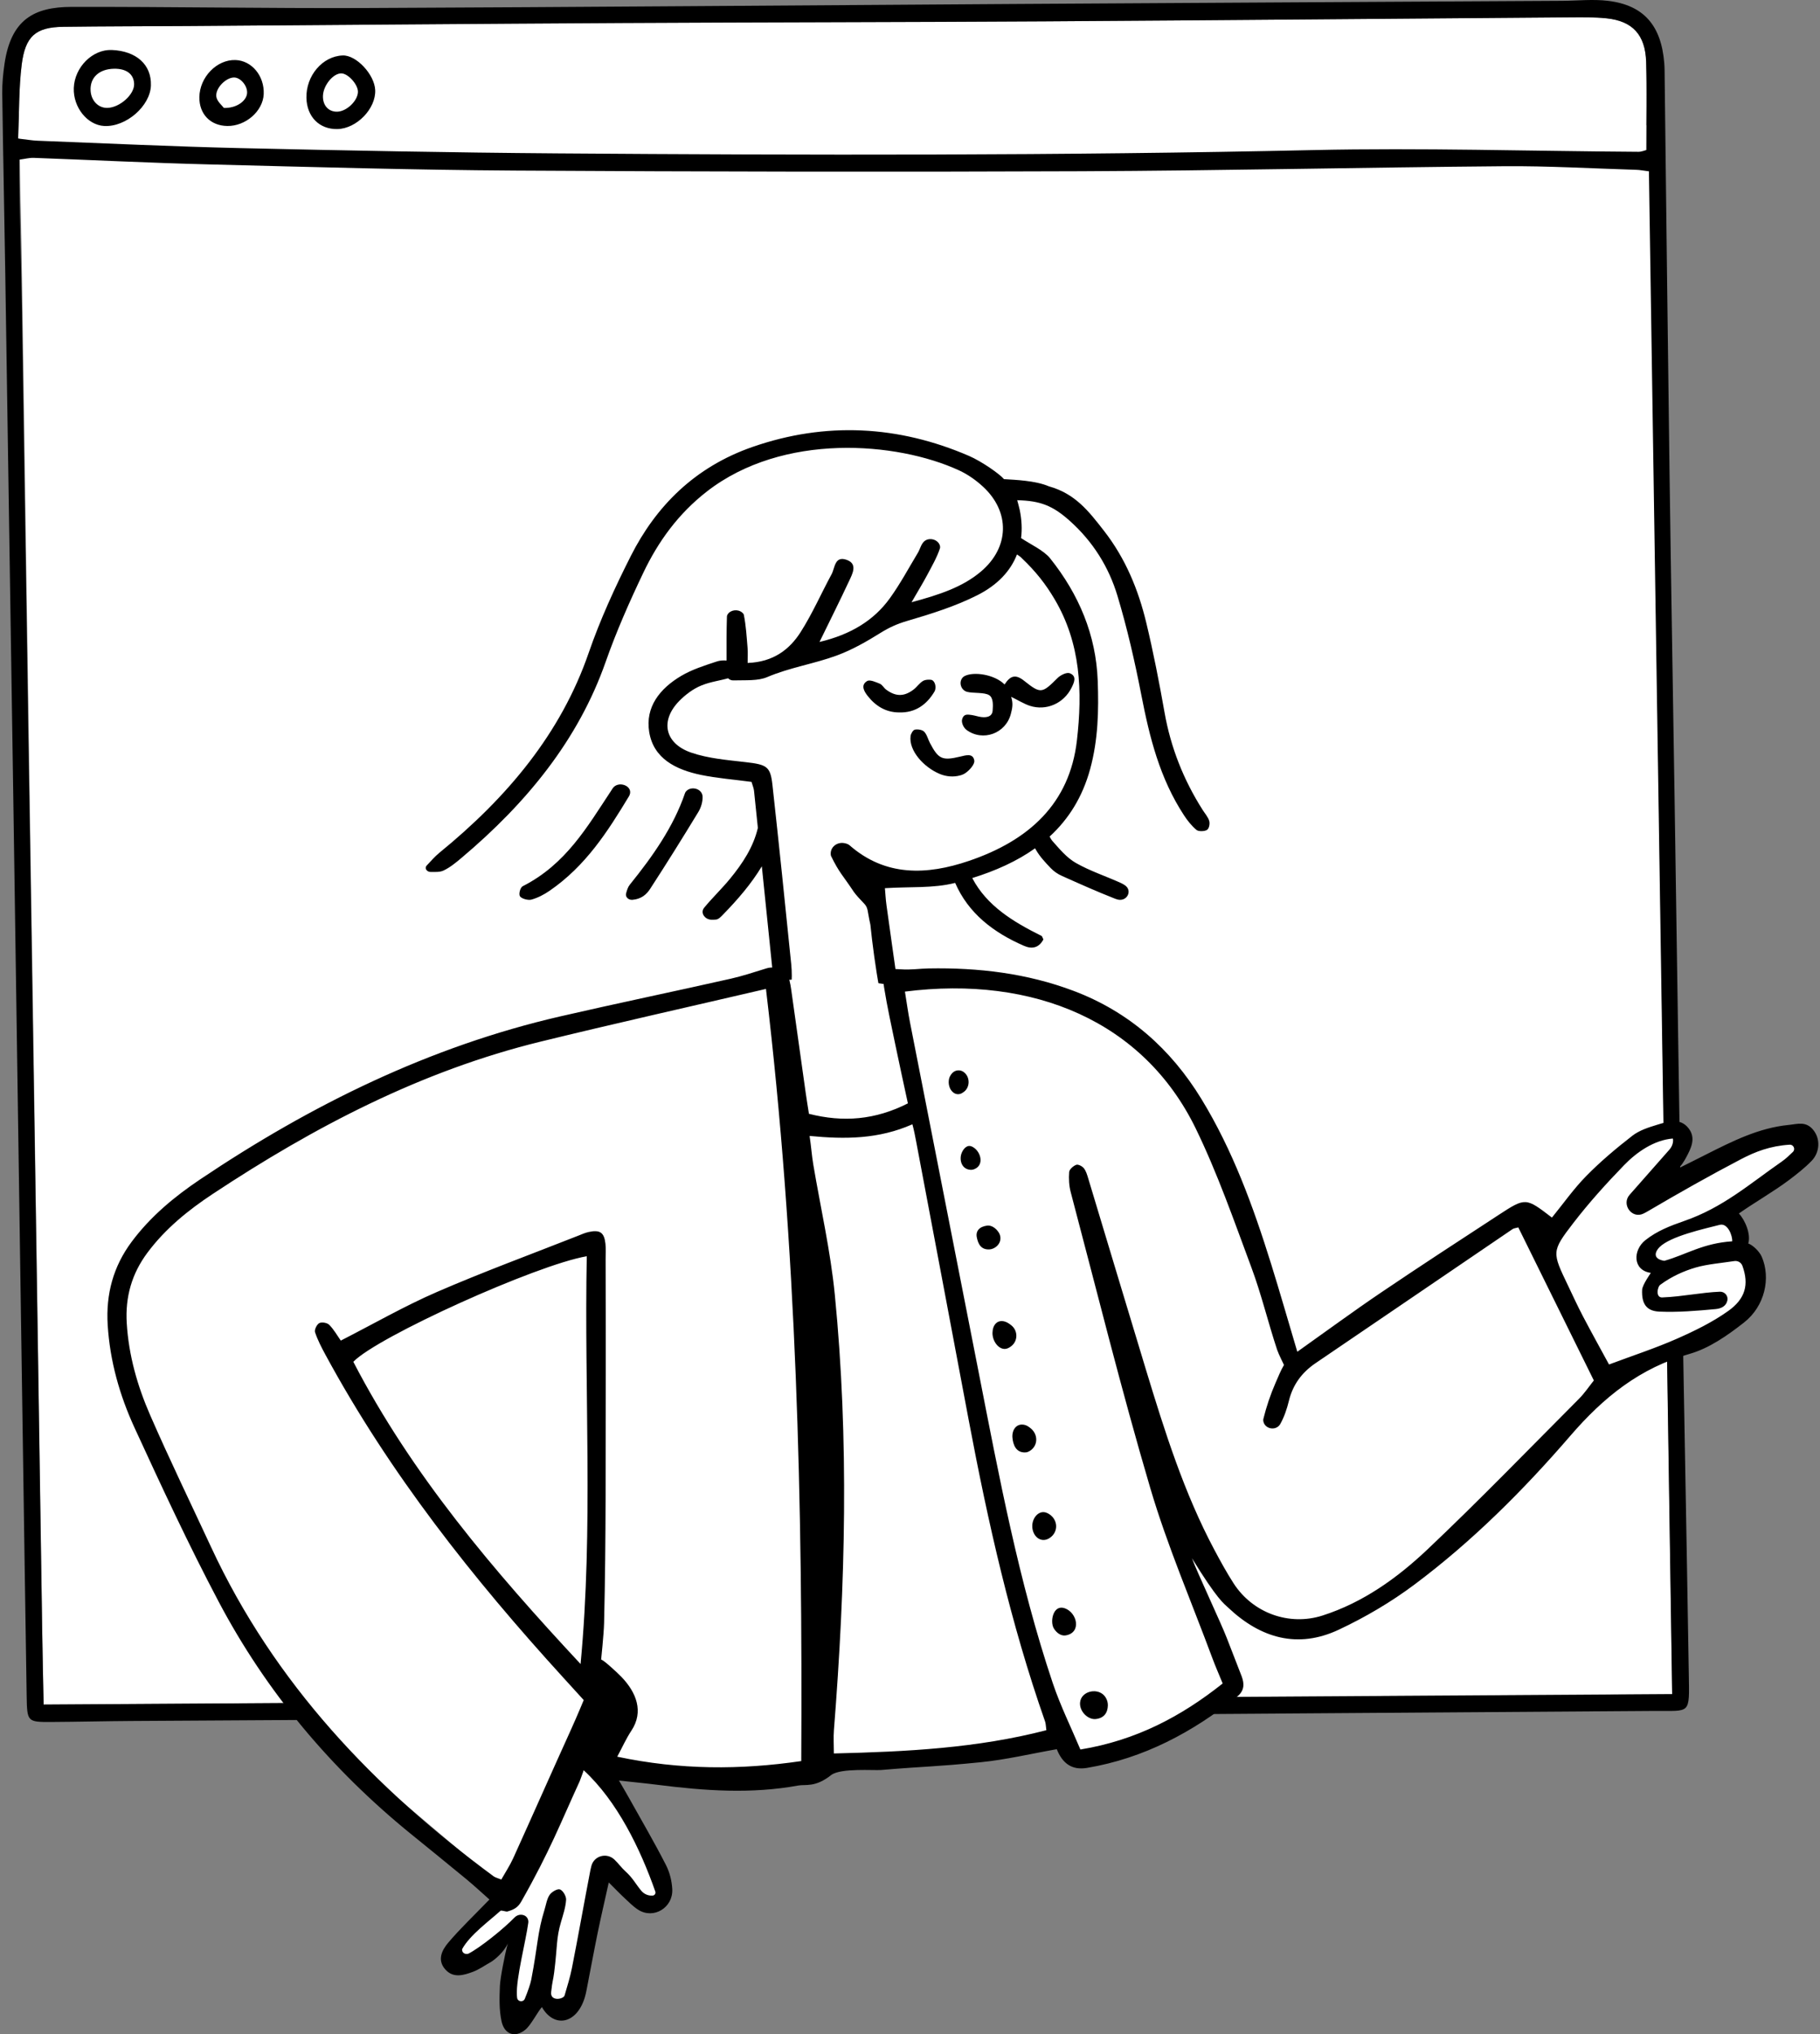 <svg width="358" height="400" viewBox="0 0 358 400" fill="none" xmlns="http://www.w3.org/2000/svg">
<rect x="0" y="0" width="358" height="400" fill="#808080" stroke="none"/>
<path fill-rule="evenodd" clip-rule="evenodd" d="M324.347 24.689C324.173 24.667 324.013 24.645 323.86 24.624C323.889 20.404 323.923 16.289 323.802 12.183C323.645 6.833 321.116 4.131 316.008 3.604C313.657 3.363 311.275 3.392 308.907 3.41C274.429 3.666 239.952 3.986 205.474 4.198C177.838 4.367 150.2 4.371 122.563 4.52C94.007 4.674 65.451 4.918 36.894 5.117C28.735 5.174 20.575 5.165 12.416 5.274C7.065 5.346 4.966 7.069 4.263 12.743C3.688 17.389 3.785 22.13 3.567 27.244C3.654 27.254 3.731 27.264 3.814 27.274C3.817 27.844 3.822 28.409 3.833 28.974C3.977 36.698 4.184 44.421 4.301 52.145C4.744 81.33 5.156 110.516 5.59 139.701C5.945 163.594 6.321 187.485 6.679 211.378C7.225 247.858 7.76 284.339 8.307 320.82C8.376 325.49 8.482 330.16 8.578 335.181C115.47 334.48 221.976 333.784 328.922 333.084C327.393 230.077 325.873 127.564 324.347 24.689Z" fill="white"/>
<path fill-rule="evenodd" clip-rule="evenodd" d="M316.301 0.164C323.33 1.013 326.782 5.005 327.368 12.438C327.444 13.405 327.434 14.38 327.445 15.353C327.761 41.055 328.045 66.757 328.396 92.459C328.692 114.129 329.072 135.797 329.403 157.467C329.86 187.335 330.278 217.203 330.765 247.069C331.211 274.435 331.756 301.799 332.192 329.164C332.32 337.263 332.608 336.382 325.46 336.431C273.227 336.795 220.992 337.157 168.758 337.521V337.554C121.129 337.837 73.498 338.116 25.868 338.408C20.606 338.44 15.345 338.576 10.083 338.603C5.368 338.622 5.326 338.584 5.243 333.427C4.947 314.813 4.678 296.199 4.402 277.585C3.804 237.159 3.214 196.734 2.608 156.308C2.095 122.134 1.569 87.96 1.036 53.786C0.852 41.978 0.602 30.171 0.442 18.363C0.418 16.432 0.606 14.48 0.885 12.569C2.153 3.888 6.644 1.37 14.055 1.355C33.252 1.315 52.45 1.656 71.647 1.576C114.145 1.398 156.641 1.045 199.139 0.783C235.189 0.561 271.239 0.369 307.289 0.163C310.295 0.145 313.335 -0.195 316.301 0.164ZM3.826 31.389C3.826 33.717 3.793 35.784 3.833 37.849C3.977 45.348 4.184 52.848 4.301 60.348C4.744 88.688 5.155 117.027 5.59 145.367C5.945 168.566 6.321 191.766 6.678 214.966C7.225 250.389 7.76 285.813 8.306 321.236C8.376 325.771 8.482 330.305 8.578 335.18C115.469 334.501 221.976 333.825 328.921 333.145C327.393 233.123 325.874 133.582 324.347 33.688C323.218 33.548 322.57 33.413 321.92 33.393C313.242 33.132 304.563 32.616 295.888 32.687C268.129 32.915 240.372 33.559 212.613 33.674C175.507 33.827 138.399 33.766 101.294 33.541C81.168 33.418 61.043 32.835 40.921 32.324C29.483 32.033 18.052 31.458 6.617 31.041C5.762 31.013 4.899 31.25 3.826 31.389ZM308.908 3.41C274.43 3.666 239.952 3.987 205.474 4.198C177.837 4.367 150.2 4.371 122.563 4.52C94.007 4.675 65.451 4.918 36.894 5.117C28.735 5.174 20.575 5.165 12.416 5.275C7.065 5.347 4.966 7.069 4.263 12.742C3.688 17.389 3.786 22.13 3.567 27.244C5.294 27.443 6.316 27.628 7.342 27.668C20.619 28.176 33.892 28.816 47.173 29.122C67.956 29.6 88.744 30.008 109.531 30.161C159.141 30.526 208.748 30.607 258.357 29.511C279.66 29.04 300.984 29.718 322.298 29.85C322.905 29.854 323.514 29.577 323.84 29.498C323.84 23.535 323.97 17.854 323.803 12.182C323.645 6.833 321.116 4.131 316.008 3.604C313.657 3.362 311.275 3.393 308.908 3.41ZM73.802 17.704C73.968 21.363 70.149 25.304 66.364 25.38C62.832 25.449 60.368 22.977 60.275 19.268C60.164 14.877 63.466 11.023 67.439 10.904C70.09 10.826 73.663 14.643 73.802 17.704ZM22.017 9.83C26.843 10.038 29.806 12.727 29.686 16.788C29.566 20.853 24.795 25.003 20.503 24.775C17.178 24.599 14.376 21.102 14.515 17.302C14.666 13.202 18.216 9.664 22.017 9.83ZM46.321 11.805C49.528 11.913 52.027 14.929 51.873 18.507C51.729 21.85 48.325 24.829 44.71 24.774C41.396 24.724 39.178 22.44 39.216 19.119C39.263 15.17 42.651 11.682 46.321 11.805ZM67.13 14.427C65.545 14.421 63.622 16.75 63.528 18.791C63.441 20.704 64.611 22.017 66.355 21.962C68.199 21.904 70.374 19.816 70.408 18.071C70.436 16.623 68.465 14.432 67.13 14.427ZM46.059 15.236C44.486 15.212 42.308 17.327 42.556 19.025C42.692 19.959 43.699 20.751 44.039 21.225C46.535 21.3 48.449 19.864 48.598 18.366C48.738 16.948 47.367 15.256 46.059 15.236ZM22.444 13.517C19.49 13.564 17.668 15.264 17.82 17.833C17.936 19.808 19.334 21.247 21.106 21.216C23.55 21.172 26.447 18.586 26.383 16.504C26.324 14.579 24.874 13.479 22.444 13.517Z" fill="black"/>
<path fill-rule="evenodd" clip-rule="evenodd" d="M192.463 91.541L193.132 92.342C194.894 94.471 199.535 100.227 199.712 101.985L199.718 102.084C199.718 103.152 200.791 105.353 198.792 108.467C199.125 108.546 199.458 108.629 199.789 108.715C200.181 106.062 200.668 103.323 201.265 100.503L197.002 95.278C196.267 94.387 195.796 93.825 195.587 93.591C204.831 95.478 210.534 97.782 212.696 100.503L213.002 100.899C216.426 105.415 224.694 119.527 229.413 145.319L230.859 153.36C234.27 172.463 232.985 169.336 218.806 173.638C208.303 176.825 203.051 180.561 203.051 184.847C195.404 181.168 190.904 177.346 189.554 173.381C184.72 174.314 179.113 174.527 172.734 174.019L172.023 173.96L173.436 188.079C175.666 190.294 177.054 193.411 177.054 196.864C177.054 203.583 171.798 209.03 165.314 209.03C158.83 209.03 153.573 203.583 153.573 196.864C153.573 195.858 153.691 194.881 153.913 193.946L153.565 189.778C152.602 178.516 151.662 169.877 150.745 163.861L150.459 164.681C147.226 173.839 144.24 178.418 141.501 178.418C136.791 178.418 132.916 174.686 128.149 174.686C123.383 174.686 113.092 178.018 105.705 174.686C100.78 172.464 94.24 171.092 86.086 170.569C97.108 162.037 105.338 151.914 112.345 139.106C117.078 130.452 121.272 119.589 125.32 110.914C135.36 89.4 155.233 79.06 192.463 91.541ZM141.654 132.331C140.359 132.403 140.111 132.671 140.089 133.896C140.378 133.691 140.669 133.473 140.961 133.239L141.654 132.331Z" fill="white"/>
<path fill-rule="evenodd" clip-rule="evenodd" d="M190.575 89.635C193.114 90.729 196.663 93.218 197.487 94.217C199.721 94.359 203.662 94.492 206.316 95.629C211.514 97.077 214.155 100.524 217.156 104.377C221.405 109.83 223.917 115.981 225.466 122.415C226.875 128.273 228.025 134.188 229.072 140.109C230.279 146.929 232.772 153.308 236.586 159.293C237.039 160.003 237.65 160.681 237.866 161.447C238.019 161.988 237.841 162.919 237.42 163.191C236.945 163.497 235.751 163.526 235.365 163.203C234.387 162.386 233.58 161.363 232.897 160.321C228.11 153.013 226.112 144.933 224.51 136.693C223.233 130.127 221.738 123.57 219.801 117.139C218.123 111.569 215.034 106.515 210.375 102.371C207.066 99.427 204.633 98.464 200.087 98.36C200.269 99.054 200.46 99.667 200.588 100.292C200.981 102.223 201.07 104.075 200.848 105.82C200.886 105.835 200.918 105.851 200.946 105.869C202.661 107.009 205.332 108.247 206.561 109.786C212.24 116.894 215.585 124.86 215.923 133.826C216.143 139.664 216.009 145.45 214.45 151.177C212.925 156.789 210.149 161.122 206.466 164.497C206.635 164.825 206.812 165.144 207.034 165.393C208.418 166.945 209.814 168.653 211.622 169.685C214.383 171.261 217.516 172.285 220.453 173.613C220.727 173.738 220.988 173.888 221.238 174.051C222.821 175.075 221.728 177.333 219.852 176.883C219.691 176.844 219.529 176.792 219.368 176.73C215.815 175.337 212.336 173.781 208.862 172.226C208.021 171.85 207.271 171.323 206.657 170.678C205.611 169.58 204.547 168.447 203.814 167.175C203.746 167.058 203.674 166.936 203.599 166.811C200.029 169.353 195.836 171.232 191.246 172.658C194.113 178.131 199.305 181.269 204.887 184.043C204.992 184.096 205.019 184.286 205.24 184.727C204.327 186.45 202.931 186.636 201.445 185.993C195.369 183.359 190.473 179.567 187.882 173.608L187.826 173.622C183.576 174.706 178.902 174.332 174.066 174.649C174.148 175.563 174.209 176.797 174.377 178.016C175.069 183.065 175.797 188.11 176.51 193.157C176.541 193.382 176.562 193.607 176.572 193.833C176.627 195.098 176.637 196.534 174.863 196.508C174.187 196.497 173.116 195.085 172.946 194.193C172.254 190.559 171.584 185.504 171.206 181.829C170.538 178.893 170.867 178.571 169.833 177.519L169.738 177.424C169.339 177.032 168.254 175.836 167.95 175.376C165.769 172.073 165.124 171.712 163.449 168.281C163.409 168.111 163.396 167.935 163.403 167.755C163.454 166.464 164.713 165.544 166.069 165.79C166.485 165.865 166.853 165.988 167.116 166.218C174.199 172.412 182.352 172.077 190.569 169.29C202.401 165.278 210.403 158.013 211.832 145.606C212.945 135.959 212.588 126.522 207.446 117.829C205.713 114.9 203.808 112.431 200.946 109.717C200.789 109.526 200.442 109.284 200.045 109.024C198.782 112.284 196.217 115.024 192.307 117.009C187.987 119.203 183.175 120.711 178.427 122.102C176.499 122.667 174.912 123.382 173.274 124.402C170.544 126.104 167.681 127.757 164.621 128.887C160.164 130.532 155.348 131.249 150.911 133.141C149.098 133.914 146.772 133.726 144.249 133.791C143.837 133.801 143.465 133.638 143.221 133.375L143.595 133.269C141.6 133.863 139.883 134.014 137.986 134.779C136.367 135.432 134.855 136.576 133.642 137.802C129.808 141.682 130.703 146.19 135.981 148C139.334 149.151 143.06 149.446 146.654 149.864C150.818 150.346 151.538 150.679 151.939 154.315C153.235 166.054 154.44 177.802 155.632 189.551C155.789 191.1 155.792 192.686 155.612 194.229C155.552 194.738 154.715 195.5 154.182 195.539C153.611 195.581 152.655 195.025 152.446 194.52C152.077 193.628 152.135 192.577 152.034 191.592C151.307 184.511 150.582 177.429 149.853 170.348C147.793 173.769 145.139 176.855 142.254 179.81C141.862 180.211 141.383 180.751 140.876 180.815C140.557 180.856 140.233 180.862 139.905 180.848C138.719 180.8 137.855 179.694 138.344 178.74C138.383 178.663 138.431 178.589 138.487 178.522C140.087 176.565 141.965 174.784 143.57 172.831C146.073 169.785 148.192 166.564 149.074 162.797C148.824 160.366 148.572 157.935 148.32 155.504C148.264 154.964 148.026 154.44 147.826 153.747C144.224 153.266 141.03 153.024 137.928 152.385C132.904 151.352 128.539 149.143 127.697 143.92C126.912 139.045 129.755 135.42 133.984 132.911C136.119 131.645 138.611 130.859 141.019 130.064C141.585 129.878 142.26 129.828 142.915 129.882C142.905 126.88 142.901 124.05 142.991 121.222C142.994 121.089 143.043 120.957 143.121 120.827C143.669 119.911 145.118 119.729 145.972 120.433C146.155 120.583 146.285 120.742 146.319 120.916C146.745 123.05 146.869 125.233 147.05 127.402C147.126 128.313 147.063 129.234 147.063 130.359C152.14 130.179 155.32 127.688 157.475 124.31C159.806 120.656 161.527 116.693 163.585 112.896C164.239 111.691 164.161 109.277 166.494 110.07C168.8 110.854 167.669 112.857 166.983 114.325C165.184 118.171 163.276 121.977 161.2 126.233C167.338 124.771 171.876 122.014 175.028 117.651C177.09 114.798 178.738 111.705 180.545 108.707C180.978 107.989 181.146 107.092 181.729 106.513L181.744 106.498C182.729 105.545 184.587 106.072 184.895 107.341C184.936 107.513 184.941 107.676 184.892 107.824C184.29 109.636 183.296 111.351 182.381 113.072C181.554 114.626 180.626 116.137 179.307 118.423C184.829 116.933 189.323 115.442 192.923 112.415C198.582 107.656 198.748 100.653 193.336 95.673C191.975 94.421 190.356 93.278 188.628 92.482C176.4 86.858 154.006 85.022 139.051 96.64C133.376 101.049 129.458 106.531 126.563 112.583C123.81 118.341 121.227 124.195 119.13 130.165C113.761 145.448 103.645 157.853 90.793 168.682C89.688 169.613 88.535 170.576 87.212 171.192C86.515 171.517 85.592 171.457 84.706 171.46C84.316 171.461 83.962 171.26 83.804 170.941C83.683 170.695 83.732 170.41 83.926 170.206C84.744 169.34 85.515 168.43 86.443 167.674C99.856 156.738 110.364 144.14 115.798 128.371C118.036 121.879 120.945 115.533 124.079 109.336C129.021 99.565 136.631 91.839 148.038 87.877C162.419 82.883 176.724 83.664 190.575 89.635ZM123.852 156.306C123.813 156.403 123.768 156.497 123.715 156.586C119.557 163.465 115.238 170.268 108.083 175.173C107.025 175.898 105.805 176.542 104.543 176.892C103.888 177.074 102.615 176.728 102.286 176.257C101.986 175.827 102.325 174.514 102.82 174.263C111.315 169.952 115.524 162.573 120.191 155.517C120.288 155.369 120.383 155.217 120.479 155.067C121.55 153.401 124.564 154.496 123.852 156.306ZM138.051 156.029C138.136 156.21 138.19 156.392 138.199 156.577C138.25 157.604 137.916 158.761 137.359 159.677C134.277 164.75 131.129 169.793 127.884 174.785C127.174 175.877 126.177 176.78 124.403 176.936C123.606 177.006 122.964 176.358 123.156 175.668C123.339 175.008 123.512 174.424 123.882 173.965C128.394 168.375 132.475 162.604 134.75 155.94C134.795 155.807 134.877 155.684 134.986 155.569C135.837 154.666 137.542 154.942 138.051 156.029Z" fill="black"/>
<path fill-rule="evenodd" clip-rule="evenodd" d="M153.452 192.825C160.747 192.101 168.378 192.463 176.346 193.912L209.527 195.466L229.312 208.13L243.268 233.587L254.807 269.117L299.582 238.579L305.532 243.656L319.81 227.062L329.488 221.685L331.369 225.606L323.961 236.078L336.467 227.948L353.444 222.836L356.45 225.606L341.383 238.579L343.131 246.082L346.09 246.455V254.051L339.416 261.662L321.335 269.117L311.359 277.962L283.754 306.187L259.905 321.315L248.902 319.576L232.382 301.699L243.268 332.634L222.33 343.855L211.76 344.941L209.527 341.331L167.18 346.712L140.671 350.224L117.681 344.941L130.701 370.605V373.896H127.364L119.172 366.491L114.061 390.337L110.826 394.498L106.766 391.532L102.025 396.735L100.403 394.498L102.025 378.473L90.952 386.163L89.413 384.74L90.952 380.924L100.403 372.32L60.047 338.162L42.006 308.575L26.318 275.074L24.606 258.3V254.051L31.269 240.934L69.401 216.007L116.05 200.356C133.69 196.06 146.158 193.55 153.452 192.825ZM116.959 244.118L95.079 252.452L66.869 267.01C75.073 281.16 81.694 291.738 86.731 298.743C91.768 305.749 100.04 315.88 111.545 329.138L116.959 330.992V244.118Z" fill="white"/>
<path fill-rule="evenodd" clip-rule="evenodd" d="M150.781 190.412C152.717 189.812 154.818 190.913 155.312 192.879C155.444 193.405 155.545 193.967 155.625 194.544C156.574 201.329 157.525 208.112 158.483 214.894C158.667 216.199 158.885 217.5 159.121 219.017C165.887 220.734 172.158 220.218 178.586 216.963C177.747 213.064 176.92 209.321 176.143 205.567C175.359 201.776 174.515 197.992 173.905 194.171C173.375 190.853 174.05 190.359 177.339 190.608C179.1 190.742 180.89 190.461 182.667 190.429C192.424 190.25 201.987 191.374 211.179 194.841C222.055 198.944 230.295 206.25 236.301 216.07C242.483 226.175 246.509 237.238 250.018 248.493C251.777 254.134 253.402 259.816 255.184 265.805C260.988 261.689 266.255 257.812 271.669 254.152C279.319 248.978 287.061 243.941 294.795 238.894C300.098 235.434 300.122 235.472 305.27 239.422C307.505 236.68 309.558 233.747 312.036 231.23C314.837 228.384 317.921 225.787 321.08 223.335C322.445 222.275 324.253 221.691 325.948 221.178C328.062 220.539 330.454 219.69 332.151 221.872C333.67 223.821 332.622 225.83 331.61 227.709C331.475 227.96 330.638 229.5 329.869 229.879C331.554 229.055 334.234 227.697 335.57 227.024C340.762 224.41 345.948 221.778 351.865 221.201C353.537 221.038 355.26 220.381 356.726 222.251C358.129 224.042 357.935 226.628 356.353 228.264C355.024 229.64 353.479 230.849 351.949 232.005C348.987 234.243 345.222 236.384 342.042 238.615C343.283 239.93 344.446 242.729 343.888 244.522C344.702 244.77 346.067 246.022 346.547 247.136C348.342 251.301 347.17 256.82 343.065 260.044C339.833 262.581 336.197 265.132 332.33 266.226C322.58 268.985 315.441 274.735 308.909 282.308C299.669 293.017 289.608 303.071 278.233 311.579C273.622 315.028 268.548 318.012 263.334 320.461C255.265 324.25 247.961 322.132 241.622 316.148C240.705 315.283 239.531 314.626 234.459 306.405C235.471 309.156 240.292 319.391 241.329 322.132C242.277 324.639 243.297 327.12 244.241 329.629C244.805 331.129 244.775 332.476 243.342 333.622C234.598 340.616 224.992 345.757 213.823 347.631C210.836 348.133 208.991 346.745 207.87 343.956C202.792 344.848 197.878 346.023 192.896 346.52C183.721 347.435 182.491 347.276 173.301 348.045C171.938 348.159 165.43 347.632 163.534 349.009C160.361 351.539 158.472 350.831 157.024 351.096C147.828 352.783 138.636 352.139 129.447 350.971C127.101 350.673 124.747 350.449 121.757 350.121C122.588 351.561 123.152 352.509 123.689 353.472C126.153 357.888 128.714 362.255 131.009 366.757C131.733 368.177 132.161 369.888 132.238 371.504C132.409 375.094 128.596 377.451 125.554 375.539C124.561 374.914 123.718 374.035 122.847 373.229C121.988 372.436 121.18 371.587 119.746 370.162C118.92 373.894 118.197 376.978 117.56 380.081C116.787 383.85 116.097 387.636 115.358 391.412C115.264 391.895 115.154 392.374 115.007 392.844C113.371 398.082 108.948 398.785 106.591 394.662C105.704 395.687 104.418 398.227 103.358 399.097C101.312 400.78 99.212 400.043 98.652 397.452C98.173 395.228 98.234 392.843 98.33 390.543C98.398 388.935 99.275 384.439 99.85 382.298L99.898 382.12L99.883 382.158C99.155 383.83 97.342 385.331 96.584 385.787L96.501 385.835C95.332 386.485 94.221 387.293 92.981 387.749C91.157 388.417 89.148 389.025 87.584 387.254C85.926 385.376 86.964 383.425 88.185 381.985C90.574 379.168 93.275 376.618 96.275 373.513C94.916 372.312 93.351 370.852 91.704 369.49C88.031 366.452 84.315 363.465 80.62 360.454C65.063 347.773 52.367 332.653 42.996 314.92C37.087 303.735 31.747 292.238 26.46 280.739C23.532 274.37 21.617 267.627 21.183 260.523C20.814 254.468 22.27 249.041 25.912 244.16C29.624 239.185 34.32 235.297 39.406 231.885C61.215 217.249 84.481 205.786 110.217 199.857C121.378 197.285 132.594 194.966 143.767 192.442C145.994 191.938 148.173 191.222 150.781 190.412ZM114.804 348.088C114.835 348.118 114.045 350.215 114.01 350.294C110.303 358.353 108.199 363.94 102.541 373.903C101.865 375.092 101.111 375.493 99.799 375.874C99.552 375.946 98.623 375.574 98.436 375.743C96.135 377.815 92.418 380.506 90.9 383.27C90.848 384.263 91.836 384.318 92.182 384.14C94.479 382.955 99.067 379.266 101.218 377.045C101.734 376.513 102.522 376.347 103.196 376.675C103.717 376.927 103.994 377.508 103.917 378.082C103.439 381.675 101.505 388.973 101.669 392.3L101.713 392.792C101.786 393.619 102.919 393.791 103.234 393.024C103.787 391.677 104.324 390.174 104.5 389.262C105.806 382.504 105.695 380.082 107.105 375.533C107.413 374.538 107.556 373.426 108.116 372.599C108.517 372.005 109.657 371.342 110.155 371.532C110.754 371.759 111.402 372.884 111.355 373.575C111.257 375.038 110.775 376.486 110.356 377.913C109.389 381.197 109.657 382.717 109.01 387.826C108.803 389.461 108.664 389.416 108.411 391.719C108.204 393.594 110.825 393.164 111.056 392.378C111.628 390.427 112.154 388.73 112.498 386.998C113.772 380.571 114.898 374.115 116.143 367.682C116.197 367.402 116.267 367.124 116.345 366.849C116.91 364.878 119.369 364.25 120.856 365.66C121.64 366.403 122.26 367.289 123.021 367.971C124.512 369.309 125.054 370.507 126.168 371.818C126.709 372.454 127.52 372.799 128.353 372.742L128.381 372.74C128.771 372.712 129.034 372.324 128.904 371.954C125.975 363.594 121.407 354.151 114.804 348.088ZM150.668 194.459C135.529 197.987 120.893 201.259 106.327 204.823C82.895 210.558 61.851 221.549 41.87 234.759C37.014 237.969 32.494 241.623 28.974 246.361C25.92 250.473 24.619 255.026 24.931 260.179C25.314 266.53 27.032 272.533 29.537 278.27C33.348 286.999 37.508 295.576 41.523 304.217C53.976 331.015 73.618 351.635 97.095 368.952C97.428 369.198 97.877 369.286 98.607 369.585C99.405 368.17 100.295 366.835 100.949 365.394C104.759 356.989 108.486 348.545 112.298 340.14C113.597 337.273 114.821 334.296 114.821 334.296C114.821 334.296 112.882 332.163 110.823 329.905C93.006 310.371 76.669 289.742 64.019 266.395C63.243 264.964 62.483 263.499 61.969 261.965C61.807 261.482 62.318 260.426 62.804 260.172C63.289 259.917 64.363 260.102 64.763 260.508C65.665 261.417 66.309 262.581 67.036 263.61C73.47 260.323 79.537 256.83 85.917 254.061C95.054 250.096 104.42 246.658 113.692 243.001C114.383 242.728 115.071 242.412 115.792 242.256C118.013 241.774 118.85 242.345 119.092 244.55C119.206 245.58 119.128 246.633 119.13 247.675C119.142 254.973 119.18 262.272 119.158 269.571C119.108 286.1 119.227 302.635 118.825 319.156C118.773 321.305 118.24 326.399 118.241 326.389C118.287 326.011 121.34 328.804 122.227 329.727C125.148 332.762 126.694 336.552 124.19 340.322C123.185 341.836 122.437 343.522 121.412 345.43C133.803 348.045 145.563 348.048 157.607 346.292C157.889 295.622 156.734 245.371 150.668 194.459ZM179.471 221.077C172.813 224.016 166.223 224.042 159.248 223.366C159.553 225.338 159.671 227.18 159.977 229C161.413 237.51 163.359 245.968 164.206 254.537C167.027 283.08 166.294 311.651 164.035 340.203C163.921 341.637 164.022 343.087 164.024 344.793C178.363 344.451 192.211 343.749 205.823 340.22C205.705 339.365 205.716 338.919 205.577 338.526C198.801 319.228 194.342 299.342 190.556 279.285C187.107 261.002 183.675 242.716 180.206 224.436C180.001 223.359 179.8 222.274 179.471 221.077ZM235.217 221.928C224.996 200.919 203.419 191.76 178.002 194.985C178.364 197.203 178.62 199.109 178.99 200.993C183.481 223.919 187.996 246.841 192.493 269.767C196.532 290.361 200.381 311.006 207.081 330.956C208.577 335.411 210.685 339.659 212.516 344.017C223.499 342.216 232.37 337.498 240.505 331.031C239.722 329.119 239.06 327.625 238.494 326.096C234.361 314.957 229.625 303.995 226.268 292.625C220.581 273.363 215.755 253.845 210.615 234.423C210.28 233.157 210.206 231.77 210.309 230.463C210.351 229.934 211.115 229.267 211.696 229.046C212.074 228.902 212.881 229.316 213.197 229.717C213.635 230.27 213.849 231.028 214.061 231.728C217.852 244.261 221.602 256.806 225.412 269.333C229.097 281.445 232.887 293.522 238.873 304.757C240.061 306.988 241.28 309.214 242.648 311.336C246.415 317.181 253.565 319.785 260.171 317.664C268.143 315.104 274.852 310.289 280.8 304.662C290.96 295.051 300.694 284.987 310.57 275.077C311.704 273.94 312.609 272.575 313.513 271.45C308.449 261.192 303.539 251.246 298.655 241.352C298.098 241.509 297.775 241.521 297.548 241.674C284.624 250.458 271.714 259.264 258.784 268.041C256.084 269.874 254.305 272.27 253.526 275.475C253.141 277.055 252.602 278.651 251.808 280.056C251.752 280.155 251.683 280.246 251.602 280.332C250.626 281.367 248.772 280.877 248.505 279.479C248.473 279.315 248.47 279.159 248.507 279.012C249.102 276.615 249.896 274.239 250.885 271.973C251.45 270.677 251.935 269.459 252.563 268.4C252.563 268.4 251.484 266.226 251.217 265.422C249.435 260.055 248.126 254.521 246.155 249.23C242.732 240.042 239.494 230.723 235.217 221.928ZM217.481 333.775C217.772 334.246 217.928 334.774 217.92 335.315C217.899 336.76 217.192 337.853 215.522 338.026C214.038 338.179 212.343 336.579 212.447 334.841C212.448 334.829 212.449 334.819 212.449 334.808C212.623 332.426 216.203 331.702 217.481 333.775ZM115.42 247.023C105.448 248.735 74.216 262.867 69.499 267.779C81.006 289.979 97.078 308.832 114.2 327.205C116.735 300.429 114.893 273.752 115.42 247.023ZM209.446 316.245C211.917 317.122 212.773 321.065 209.62 321.579C208.776 321.717 207.893 321.177 207.299 320.218C206.482 318.897 207.142 315.427 209.446 316.245ZM205.729 297.417C205.968 297.491 206.191 297.605 206.408 297.748C208.149 298.896 208.213 301.272 206.474 302.423C206.281 302.55 206.083 302.65 205.872 302.718C204.367 303.201 203.08 301.844 203.051 300.141C203.022 298.463 204.311 296.973 205.729 297.417ZM201.473 280.167C201.943 280.262 202.369 280.535 202.807 280.913C204.248 282.154 204.186 284.337 202.528 285.329C202.282 285.477 202.041 285.57 201.791 285.589C199.886 285.737 199.27 284.134 199.148 282.673C199.03 281.256 199.865 279.842 201.473 280.167ZM329.041 223.876C325.362 224.175 321.949 226.549 319.48 229.095C315.965 232.72 312.558 236.49 309.48 240.488C305.153 246.107 305.297 246.222 308.437 252.794C309.4 254.81 310.329 256.845 311.368 258.822C313.081 262.084 314.871 265.306 316.5 268.307C321.23 266.537 325.609 265.11 329.803 263.264C333.32 261.716 336.847 259.995 339.961 257.775C343.328 255.376 344.066 252.578 342.74 248.911C342.505 248.259 341.834 247.866 341.151 247.97C338.58 248.362 335.798 248.59 333.581 249.231C331.216 249.916 328.758 251.025 326.615 252.612C326.009 252.961 325.533 255.366 327.17 255.112C330.925 254.96 334.617 254.147 338.303 253.997C339.234 253.959 339.972 254.794 339.781 255.706C339.541 256.863 338.542 257.313 337.461 257.413C333.779 257.757 330.059 258.069 326.377 257.908C323.802 257.793 322.888 256.294 323.012 253.617C323.056 252.651 324.728 250.297 324.728 250.297C321.099 249.78 321.193 245.81 323.646 243.864C325.95 242.037 328.555 241.036 331.299 240.085C338.913 237.447 344.058 232.871 350.514 228.383C351.222 227.891 351.854 227.289 352.659 226.519C353.223 225.982 352.802 225.04 352.025 225.089C348.178 225.329 345.245 226.484 342.483 227.926C336.288 231.163 330.197 234.612 324.169 238.154C323.851 238.34 323.542 238.507 323.242 238.649C320.974 239.72 318.891 236.823 320.55 234.941C323.175 231.963 325.772 229.016 328.368 226.071C328.832 225.545 329.12 224.87 329.099 224.169C329.095 224.053 329.08 223.951 329.041 223.876ZM197.579 259.846C198.055 259.97 198.491 260.251 198.956 260.628C200.244 261.675 200.244 263.668 198.937 264.692C198.639 264.924 198.348 265.097 198.032 265.189C196.623 265.6 195.198 263.851 195.224 262.091C195.249 260.559 196.139 259.47 197.579 259.846ZM340.73 244.086C340.815 243.097 339.904 240.425 338.264 240.849C335.224 241.635 328.568 243.075 326.411 245.252C325.692 245.978 324.873 247.519 327.374 247.924C331.676 246.712 334.946 244.466 340.73 244.086ZM196.431 242.319C197.157 243.428 196.762 244.845 195.409 245.477C195.185 245.581 194.951 245.654 194.71 245.673C192.882 245.815 192.376 244.468 192.139 243.292C191.894 242.079 192.637 241.194 194.18 240.999C194.974 240.899 195.852 241.435 196.431 242.319ZM191.343 225.538C191.647 225.705 191.92 225.938 192.148 226.211C193.123 227.378 193.284 229.29 191.595 229.918C191.394 229.992 191.202 230.033 191.011 230.03C189.446 230.006 188.755 228.603 189.017 227.212C189.154 226.482 189.756 225.431 190.566 225.34C190.835 225.31 191.104 225.408 191.343 225.538ZM189.769 210.968L189.802 211.001C190.817 211.984 190.764 213.769 189.667 214.647C189.397 214.864 189.136 215.023 188.855 215.103C187.543 215.478 186.339 213.954 186.67 212.196C186.736 211.847 186.911 211.524 187.137 211.211C187.784 210.316 188.988 210.212 189.769 210.968Z" fill="black"/>
<path fill-rule="evenodd" clip-rule="evenodd" d="M181.795 143.886C182.346 144.461 182.537 145.368 182.928 146.11C184.598 149.283 185.342 149.621 188.897 148.769C190.016 148.501 191.404 148.064 191.647 149.548C191.766 150.268 190.74 151.42 189.951 151.979C189.625 152.21 189.277 152.358 188.915 152.461C187.574 152.843 186.127 152.72 184.84 152.18C181.666 150.848 178.752 147.582 179.111 144.743C179.17 144.269 179.599 143.543 179.962 143.472C180.543 143.358 181.421 143.494 181.795 143.886ZM210.422 132.383C211.876 132.948 211.289 134.207 210.772 135.244C209.236 138.327 205.803 139.838 202.55 138.781C201.492 138.437 200.191 137.647 198.9 137.022C199.348 138.4 199.095 139.35 198.849 140.332C197.875 144.231 193.307 145.911 190.088 143.506C189.558 143.11 189.064 142.113 189.254 141.435C189.496 140.571 190.009 140.481 190.633 140.536C191.425 140.605 192.011 140.798 192.564 140.917C193.774 141.176 195.164 141.085 195.256 139.723C195.326 138.698 195.421 137.269 194.594 136.712C193.677 136.094 191.41 136.358 190.223 136.04C190.195 136.032 190.167 136.023 190.138 136.014C188.9 135.608 188.513 133.903 189.524 133.08C189.592 133.024 189.663 132.977 189.74 132.938C191.553 132.012 195.628 132.613 197.603 134.591C198.743 132.828 199.783 132.532 201.472 133.885C204.737 136.5 204.999 136.332 208.033 133.317C208.612 132.743 209.822 132.149 210.422 132.383ZM183.442 133.784C184.123 134.302 184.123 135.471 183.819 135.98C182.278 138.567 180.043 140.187 176.857 140.09C174.235 140.074 172.236 138.833 170.672 136.841C169.954 135.926 169.256 134.72 170.562 133.92C171.1 133.59 172.264 134.118 173.066 134.446C173.55 134.645 173.845 135.264 174.297 135.599C176.197 137.008 177.866 137.008 179.727 135.573C180.396 135.055 180.888 134.268 181.608 133.872C182.118 133.592 183.186 133.589 183.442 133.784Z" fill="black"/>
</svg>
